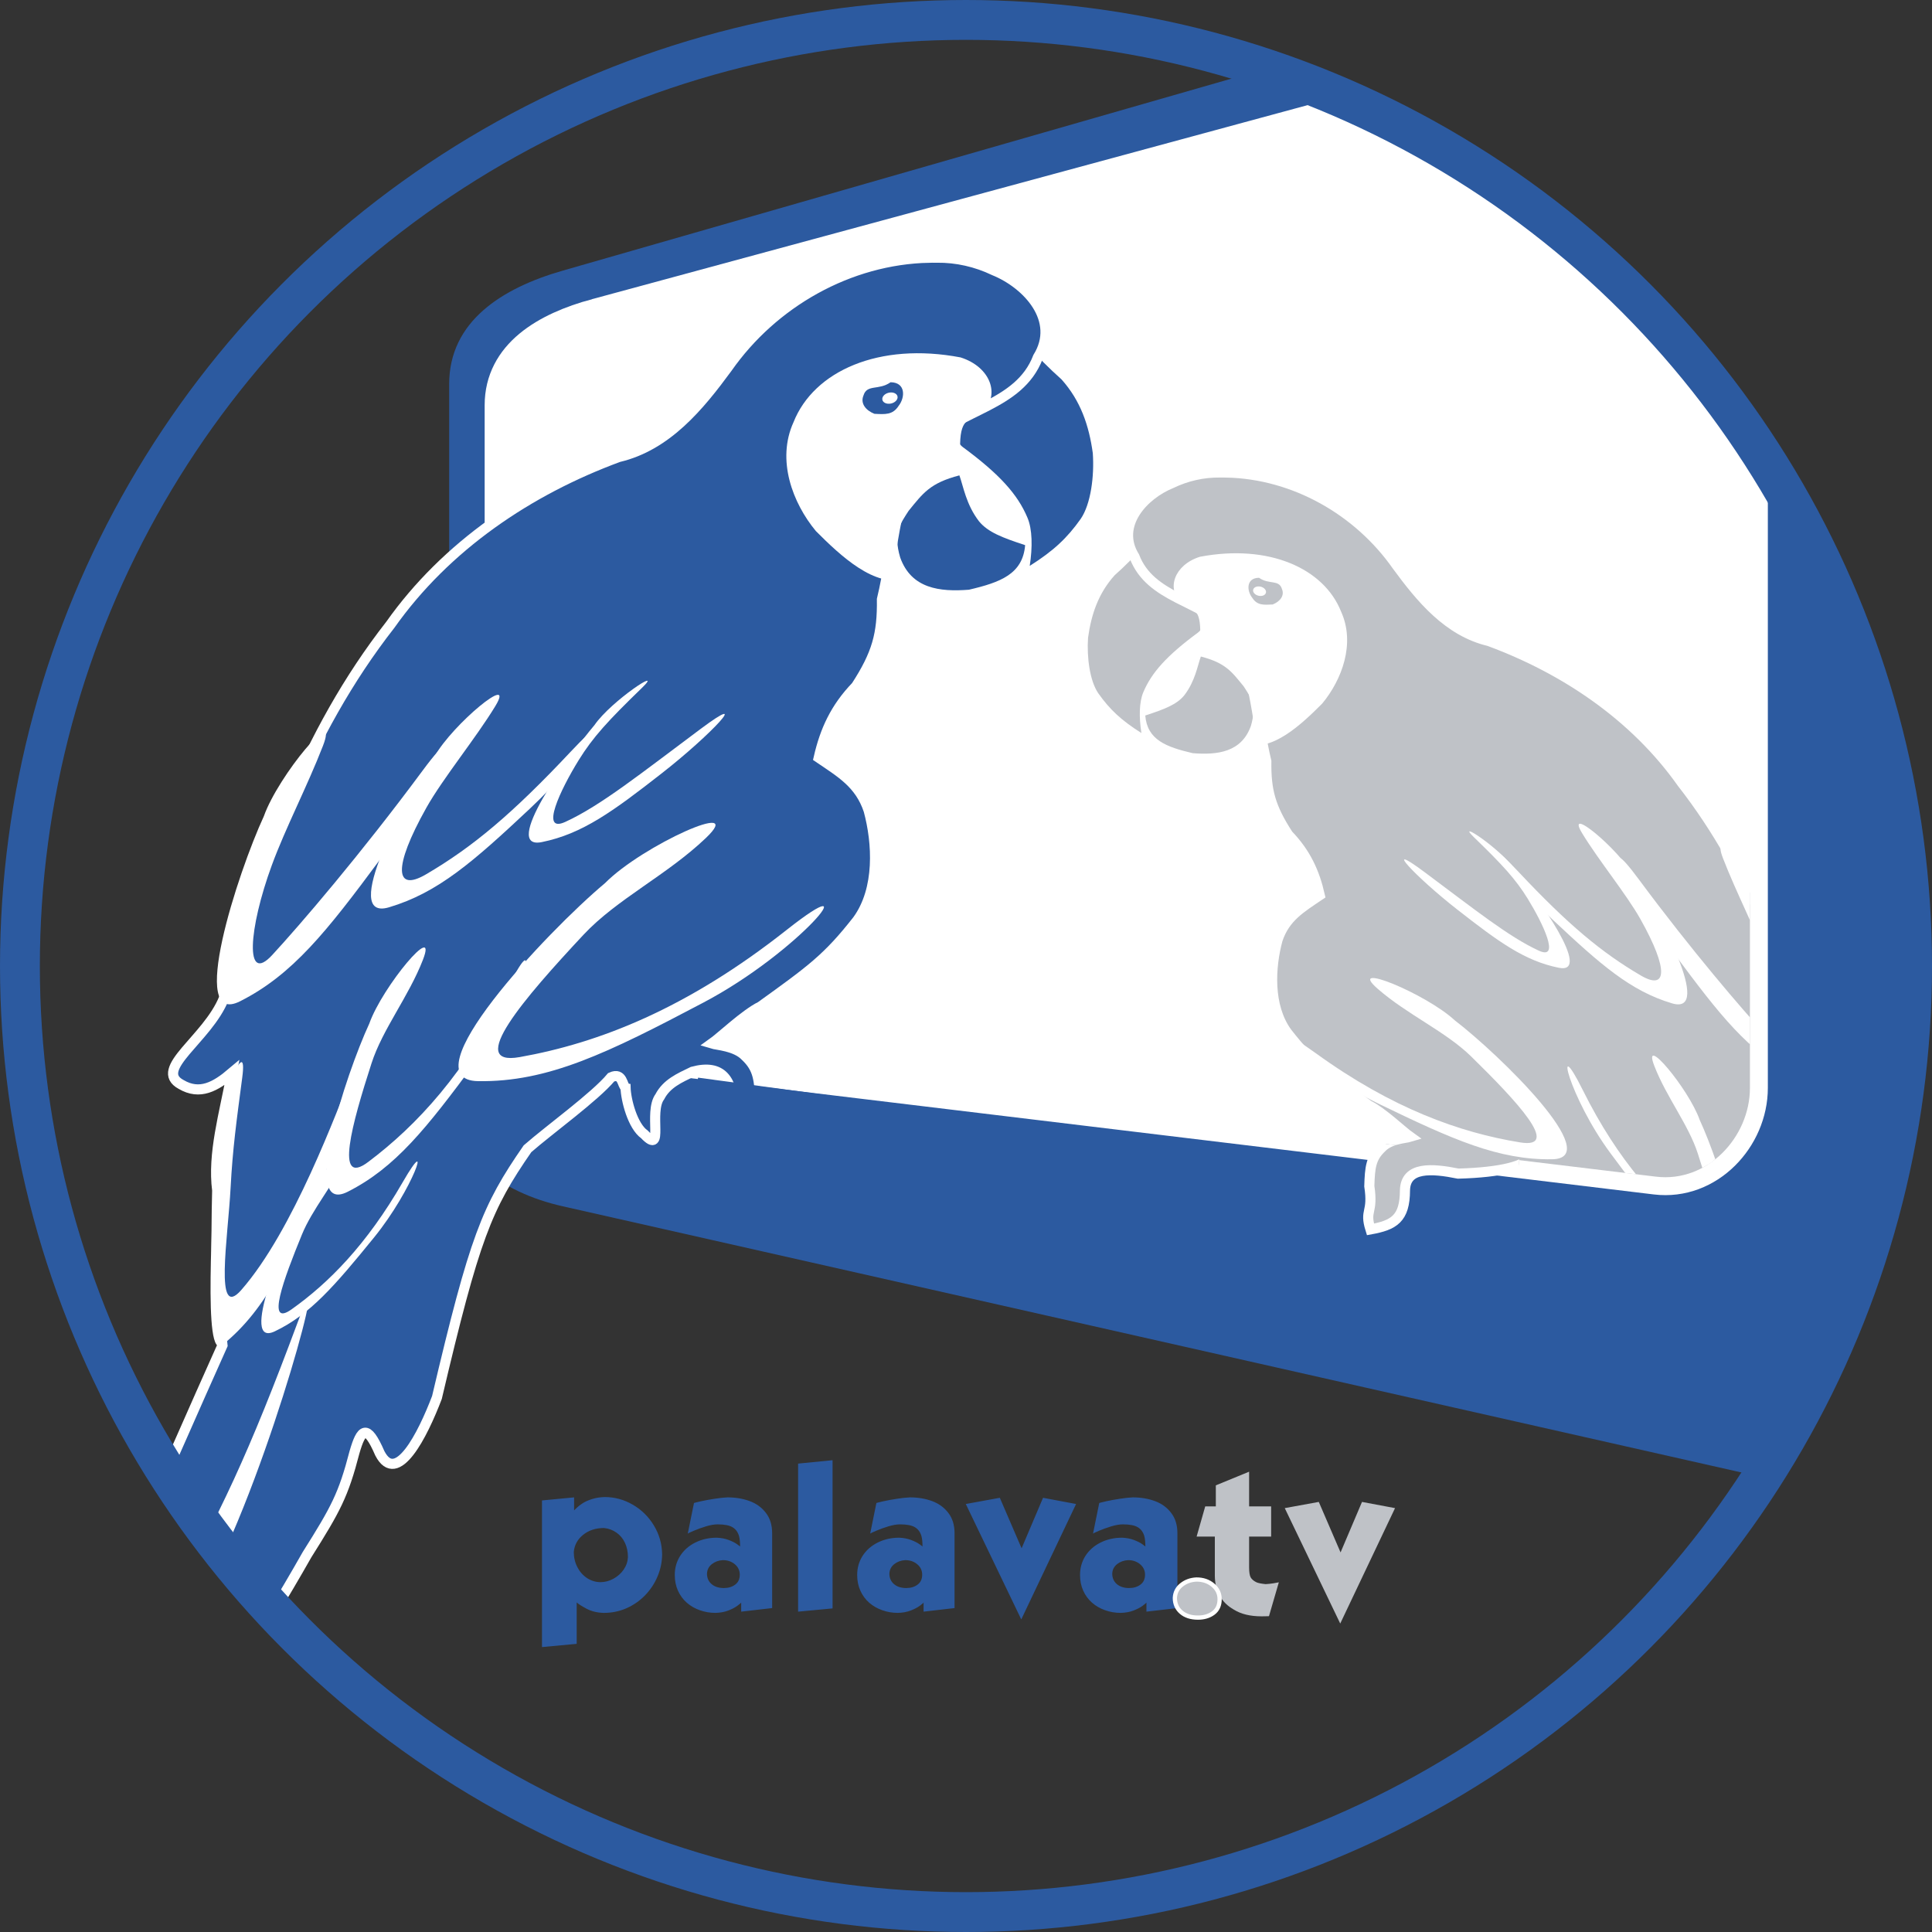 <?xml version="1.0" encoding="UTF-8" standalone="no"?>
<!-- Created with Inkscape (http://www.inkscape.org/) -->

<svg
   xmlns:dc="http://purl.org/dc/elements/1.1/"
   xmlns:cc="http://creativecommons.org/ns#"
   xmlns:rdf="http://www.w3.org/1999/02/22-rdf-syntax-ns#"
   xmlns:svg="http://www.w3.org/2000/svg"
   xmlns="http://www.w3.org/2000/svg"
   xmlns:sodipodi="http://sodipodi.sourceforge.net/DTD/sodipodi-0.dtd"
   xmlns:inkscape="http://www.inkscape.org/namespaces/inkscape"
   id="svg2"
   version="1.1"
   inkscape:version="0.91 r13725"
   xml:space="preserve"
   width="455.737"
   height="455.737"
   viewBox="0 0 455.737 455.738"
   sodipodi:docname="palava-papagai-ohne-inneren-kreis.svg"><rect x="0" y="0" width="455.737" height="455.738" fill="#333333" stroke="none"/><defs
     id="defs6"><clipPath
       clipPathUnits="userSpaceOnUse"
       id="clipPath22"><path
         d="m 120,781.89 353,0 0,-353 -353,0 0,353 z"
         id="path24"
         inkscape:connector-curvature="0" /></clipPath><clipPath
       clipPathUnits="userSpaceOnUse"
       id="clipPath28"><path
         d="m 472.535,605.284 c 0,-97.179 -78.777,-175.957 -175.953,-175.957 -97.18,0 -175.957,78.778 -175.957,175.957 0,97.176 78.777,175.957 175.957,175.957 97.176,0 175.953,-78.781 175.953,-175.957 z"
         id="path30"
         inkscape:connector-curvature="0" /></clipPath><clipPath
       clipPathUnits="userSpaceOnUse"
       id="clipPath38"><path
         d="m 111,403 372,0 0,403 -372,0 0,-403 z"
         id="path40"
         inkscape:connector-curvature="0" /></clipPath><clipPath
       clipPathUnits="userSpaceOnUse"
       id="clipPath84"><path
         d="m 208,783 236,0 0,-219 -236,0 0,219 z"
         id="path86"
         inkscape:connector-curvature="0" /></clipPath><clipPath
       clipPathUnits="userSpaceOnUse"
       id="clipPath90"><path
         d="m 226.305,727.402 199.918,54.207 c 9.445,2.563 17.734,-7.468 17.734,-16.75 l 0,-183.031 c 0,-9.281 -8.004,-17.926 -17.734,-16.75 l -199.918,24.133 c -9.731,1.176 -17.739,7.469 -17.739,16.75 l 0,104.691 c 0,9.278 8.293,14.188 17.739,16.75 z"
         id="path92"
         inkscape:connector-curvature="0" /></clipPath><clipPath
       clipPathUnits="userSpaceOnUse"
       id="clipPath100"><path
         d="m 318,414 178,0 0,285 -178,0 0,-285 z"
         id="path102"
         inkscape:connector-curvature="0" /></clipPath><clipPath
       clipPathUnits="userSpaceOnUse"
       id="clipPath140"><path
         d="m 356,573 45,0 0,-43 -45,0 0,43 z"
         id="path142"
         inkscape:connector-curvature="0" /></clipPath><clipPath
       clipPathUnits="userSpaceOnUse"
       id="clipPath146"><path
         d="m 363.125,572.375 37.344,-3.543 -3.543,-38.164 -40.071,6.816 6.27,34.891 z"
         id="path148"
         inkscape:connector-curvature="0" /></clipPath><clipPath
       clipPathUnits="userSpaceOnUse"
       id="clipPath156"><path
         d="m 370,554 34,0 0,22 -34,0 0,-22 z"
         id="path158"
         inkscape:connector-curvature="0" /></clipPath></defs><sodipodi:namedview
     pagecolor="#ffffff"
     bordercolor="#666666"
     borderopacity="1"
     objecttolerance="10"
     gridtolerance="10"
     guidetolerance="10"
     inkscape:pageopacity="0"
     inkscape:pageshadow="2"
     inkscape:window-width="1358"
     inkscape:window-height="735"
     id="namedview4"
     showgrid="false"
     inkscape:zoom="3.5881183"
     inkscape:cx="82.264849"
     inkscape:cy="291.74685"
     inkscape:window-x="-4"
     inkscape:window-y="0"
     inkscape:window-maximized="0"
     inkscape:current-layer="g10"
     fit-margin-top="0"
     fit-margin-left="0"
     fit-margin-right="0"
     fit-margin-bottom="0" /><g
     inkscape:groupmode="layer"
     id="layer2"
     inkscape:label="Border_old"
     style="display:none"
     sodipodi:insensitive="true"
     transform="translate(2.569,1.169)"><g
       id="g12"
       transform="matrix(1.245,0,0,-1.245,-143.387,979.871)"><path
         d="m 478.035,605.284 c 0,-100.215 -81.238,-181.457 -181.453,-181.457 -100.215,0 -181.457,81.242 -181.457,181.457 0,100.215 81.242,181.453 181.457,181.453 100.215,0 181.453,-81.238 181.453,-181.453 z"
         style="fill:#2c5aa0;fill-opacity:1;fill-rule:nonzero;stroke:none"
         id="path14"
         inkscape:connector-curvature="0" /><path
         d="m 472.535,605.284 c 0,-97.179 -78.777,-175.957 -175.953,-175.957 -97.18,0 -175.957,78.778 -175.957,175.957 0,97.176 78.777,175.957 175.957,175.957 97.176,0 175.953,-78.781 175.953,-175.957 z"
         style="fill:#ffffff;fill-opacity:1;fill-rule:nonzero;stroke:none"
         id="path16"
         inkscape:connector-curvature="0" /></g></g><g
     id="g10"
     inkscape:groupmode="layer"
     inkscape:label="palava-papagai_03"
     transform="matrix(1.25,0,0,-1.25,-142.156,983.771)"
     style="display:inline"><g
       id="g18"><g
         id="g20"
         clip-path="url(#clipPath22)"><g
           id="g26"
           clip-path="url(#clipPath28)"><g
             id="g32"
             transform="translate(0,-0.11)"><g
               id="g34"><g
                 id="g36"
                 clip-path="url(#clipPath38)"><g
                   id="g42"><path
                     d="m 219.891,736.047 241.218,69.258 c 11.395,3.273 21.399,-9.543 21.399,-21.399 l 0,-257.488 c 0,-11.856 -9.836,-24.012 -21.399,-21.398 l -241.218,54.472 c -11.567,2.61 -21.403,9.543 -21.403,21.399 l 0,133.754 c 0,11.855 10.008,18.128 21.403,21.402 z"
                     style="fill:#2c5aa0;fill-opacity:1;fill-rule:nonzero;stroke:none"
                     id="path44"
                     inkscape:connector-curvature="0" /><g
                     id="g46"
                     transform="matrix(1,0,0,-1,0,842)"><path
                       d="M 226.305,114.598 426.223,60.391 c 9.445,-2.563 17.734,7.468 17.734,16.75 l 0,183.031 c 0,9.281 -8.004,17.926 -17.734,16.75 L 226.305,252.789 c -9.731,-1.176 -17.739,-7.469 -17.739,-16.75 l 0,-104.691 c 0,-9.278 8.293,-14.188 17.739,-16.75 z"
                       style="fill:#ffffff;fill-opacity:1;fill-rule:nonzero;stroke:#ffffff;stroke-width:6.761;stroke-linecap:butt;stroke-linejoin:miter;stroke-miterlimit:4;stroke-dasharray:none;stroke-opacity:1"
                       id="path48"
                       inkscape:connector-curvature="0" /></g><path
                     d="m 308.734,721.051 c 0.149,-0.696 3.129,-3.571 5.297,-5.508 3.629,-4.047 5.199,-8.727 5.918,-13.934 0.305,-4.371 -0.383,-9.621 -2.273,-12.386 -2.582,-3.657 -5.156,-6.055 -9.629,-8.883 0.547,3.547 0.5,6.926 -0.438,9.113 -1.836,4.352 -5.195,8.145 -12.211,13.32 -2.375,1.817 -0.093,5.094 1.497,7.653 3.667,3.344 5.41,5.941 8.777,8.746 0.89,0.769 1.668,2.23 3.062,1.879 z"
                     style="fill:#2c5aa0;fill-opacity:1;fill-rule:nonzero;stroke:none"
                     id="path50"
                     inkscape:connector-curvature="0" /><path
                     d="m 294.77,697.418 c 0.757,-2.066 1.257,-5.496 3.714,-8.68 1.696,-2.058 4.407,-3.074 8.696,-4.488 -0.45,-5.457 -4.668,-7.02 -10.606,-8.41 -5.488,-0.43 -10.871,0.187 -12.972,6.078 -1.403,4.703 0.171,6.578 1.586,8.805 2.722,3.336 4.027,5.246 9.582,6.695 z"
                     style="fill:#2c5aa0;fill-opacity:1;fill-rule:nonzero;stroke:none"
                     id="path52"
                     inkscape:connector-curvature="0" /><g
                     id="g54"
                     transform="matrix(1,0,0,-1,0,842)"><path
                       d="m 289.066,103.504 c -15.117,0.316 -29.457,8.469 -38.089,20.812 -5.282,7.192 -11.391,14.657 -20.516,16.813 -16.961,6.254 -32.574,16.773 -43.09,31.664 -7.933,10.152 -14.207,21.5 -19.133,33.391 -2.187,2.91 -4.453,6.597 -6.672,11.269 -5.136,12.262 -2.664,13.957 -5.593,25.824 -3.09,7.672 -13.438,13.356 -8.067,16.246 3.532,2.082 6.485,0.407 9.578,-2.207 -1.441,7.879 -3.668,15.223 -2.773,22.204 -0.246,10.289 -0.199,18.515 1,29.222 -6.543,14.582 -7.746,17.61 -14.926,33.535 -4.73,10.926 -6.461,15.164 -10.738,23.395 -5.625,10.832 -6.352,13.105 -12.422,27.617 -3.406,8.512 -5.543,13.941 -5.52,18.352 0.317,4.23 1.145,6.504 3.336,11.25 3.719,-14.961 0.325,5.281 3.598,12.332 2.934,-18.192 7.086,-29.414 6.684,-23.457 -0.051,4.16 0.082,17.23 0.804,14.562 1.235,-3.211 3.496,-7.125 4.321,-10.609 1.183,-4.578 1.808,-7.781 3.332,-11.52 1.988,-5.719 2.23,2.735 0.488,10.309 2.035,-3.301 3.023,-4.094 5.652,-7.594 4.539,-5.726 11.242,-22.91 16.528,-33.738 5.472,-9.141 10.433,-17.172 14.82,-24.922 5.437,-8.625 6.859,-11.258 8.953,-19.32 1.27,-4.391 2.317,-5.496 4.785,0.203 3.196,6.179 8.071,-3.434 10.774,-10.539 7.117,-30.227 9.363,-35.778 17.09,-46.942 4.234,-3.695 12.714,-9.804 15.792,-13.492 2.196,-1 2.098,1.668 2.711,1.914 0.063,2.406 1.344,7.309 3.567,8.871 3.785,3.981 0.719,-4.179 2.902,-7.113 1.305,-2.496 3.699,-3.524 6.18,-4.723 5.59,-1.515 7.562,1.617 7.683,6.938 0.032,6.383 -0.414,7.461 4.809,8.414 1.395,-4.453 -0.68,-3.5 0.25,-9.645 -0.125,-4.16 -0.324,-6.324 -2.769,-8.621 -1.852,-1.949 -5.383,-2.097 -6.344,-2.394 1.672,-1.18 6.246,-5.543 9.226,-7.008 9.567,-6.883 12.637,-9.094 18.243,-16.254 4.308,-5.91 3.777,-14.641 2.125,-20.746 -1.684,-5.047 -5.231,-7.094 -9.422,-9.934 1.179,-5.148 3.132,-9.418 7.054,-13.496 3.961,-6.097 4.965,-9.867 4.879,-16.387 2.391,-9.855 2.297,-20.796 8.356,-29.355 6.179,-6.57 17.527,-7.059 21.082,-16.34 4.324,-6.984 -1.957,-13.812 -8.274,-16.371 -3.347,-1.609 -7.066,-2.457 -10.785,-2.414 -0.488,-0.004 -0.98,-0.008 -1.469,0 l 0,0.004 z"
                       style="fill:#2c5aa0;fill-opacity:1;fill-rule:nonzero;stroke:#ffffff;stroke-width:1.908;stroke-linecap:butt;stroke-linejoin:miter;stroke-miterlimit:4;stroke-dasharray:none;stroke-opacity:1"
                       id="path56"
                       inkscape:connector-curvature="0" /></g><path
                     d="m 263.477,707.469 c -3.266,-7.16 -0.165,-15.281 4.207,-20.555 4.668,-4.68 11.187,-10.816 16.949,-8.992 -1.367,1.988 -2.102,4.437 -2.356,7.336 0.114,2.582 1.231,5.969 5.481,10.238 3.445,2.445 7.383,4.395 7.148,7.832 0.121,5.297 1.93,4.227 4.293,6.188 3.258,2.996 1.543,8.343 -4.207,10.164 -15.398,2.929 -27.683,-2.582 -31.515,-12.211 z"
                     style="fill:#ffffff;fill-opacity:1;fill-rule:nonzero;stroke:none"
                     id="path58"
                     inkscape:connector-curvature="0" /><path
                     d="m 276.672,712.492 c -0.629,-1.488 0.422,-2.804 2.062,-3.457 2.02,-0.097 3.454,-0.246 4.575,1.508 1.246,1.582 1.359,4.422 -1.524,4.449 -2.242,-1.594 -4.453,-0.316 -5.113,-2.5 z"
                     style="fill:#2c5aa0;fill-opacity:1;fill-rule:nonzero;stroke:none"
                     id="path60"
                     inkscape:connector-curvature="0" /><path
                     d="m 283.094,712.32 c 0.121,-0.558 -0.418,-1.16 -1.207,-1.34 -0.789,-0.175 -1.528,0.137 -1.649,0.696 -0.121,0.562 0.418,1.164 1.207,1.34 0.789,0.179 1.528,-0.133 1.649,-0.696 z"
                     style="fill:#ffffff;fill-opacity:1;fill-rule:nonzero;stroke:none"
                     id="path62"
                     inkscape:connector-curvature="0" /><path
                     d="m 163.523,633.113 c -4.918,-10.621 -14.492,-40.004 -4.476,-34.929 9.91,5.015 16.332,13.152 26.449,26.82 10.117,13.668 17.551,29.625 7.938,16.644 -11.629,-15.707 -23.102,-29.074 -28.344,-34.75 -5.238,-5.671 -4.457,4.993 -0.067,16.957 2.559,6.981 6.668,14.84 9.641,22.508 3.215,8.282 -8.414,-5.558 -11.141,-13.25 z"
                     style="fill:#ffffff;fill-opacity:1;fill-rule:nonzero;stroke:none"
                     id="path64"
                     inkscape:connector-curvature="0" /><path
                     d="m 195.762,644.441 c -5.703,-8.16 -17.985,-31.32 -8.625,-28.531 9.261,2.754 15.925,8.625 26.543,18.578 10.617,9.953 18.187,21.907 7.726,10.77 -10.965,-11.676 -18.496,-17.996 -27.324,-23.149 -5.73,-3.347 -6.324,1.141 0.113,12.606 3.086,5.5 9.399,13.207 13.016,19.183 3.906,6.454 -8.043,-3.425 -11.449,-9.457 z"
                     style="fill:#ffffff;fill-opacity:1;fill-rule:nonzero;stroke:none"
                     id="path66"
                     inkscape:connector-curvature="0" /><path
                     d="m 225.91,650.297 c -5.176,-6.149 -17.664,-23.649 -9.937,-22.082 7.644,1.547 13.425,5.785 22.683,13.019 9.254,7.235 17.153,15.692 7.266,8.325 -11.231,-8.371 -18.848,-14.481 -25.516,-17.532 -4.871,-2.23 -0.922,6.071 2.512,11.633 2.676,4.332 5.547,7.461 11.937,13.645 4.375,4.238 -5.773,-2.407 -8.945,-7.008 z"
                     style="fill:#ffffff;fill-opacity:1;fill-rule:nonzero;stroke:none"
                     id="path68"
                     inkscape:connector-curvature="0" /><path
                     d="m 154.102,571.102 c 0.027,-13.207 -2.243,-40.907 1.574,-37.813 8.625,6.996 12.75,16.649 19.344,32.32 6.593,15.676 10.824,32.911 5.257,19.215 -2.914,-7.176 -11.191,-29.945 -21.039,-41.156 -5.097,-5.805 -2.5,9.785 -1.996,19.324 0.391,7.426 1.125,12.653 2.199,20.805 1.161,8.808 -4.515,-4.578 -5.339,-12.695 z"
                     style="fill:#ffffff;fill-opacity:1;fill-rule:nonzero;stroke:none"
                     id="path70"
                     inkscape:connector-curvature="0" /><path
                     d="m 183.414,593.965 c -4.473,-9.649 -13.168,-36.344 -4.07,-31.735 9.004,4.555 14.84,11.95 24.031,24.368 9.191,12.418 12.82,27.476 6.148,14.058 -7.925,-15.937 -17.085,-25.871 -26.328,-32.812 -6.394,-4.801 -3.031,7.265 0.641,18.629 2.074,6.425 6.996,12.562 9.699,19.531 2.918,7.523 -7.648,-5.051 -10.121,-12.039 z"
                     style="fill:#ffffff;fill-opacity:1;fill-rule:nonzero;stroke:none"
                     id="path72"
                     inkscape:connector-curvature="0" /><path
                     d="m 119.082,435.84 c 9.004,4.558 26.676,38.39 33.883,52.055 12.18,23.082 23.75,68.023 16.941,49.714 -9.168,-24.656 -14.765,-36.57 -24.687,-53.925 -4.317,-9.282 -18.223,-33.223 -26.137,-47.844 z"
                     style="fill:#ffffff;fill-opacity:1;fill-rule:nonzero;stroke:none"
                     id="path74"
                     inkscape:connector-curvature="0" /><path
                     d="m 227.895,620.469 c -11.024,-9.223 -37.278,-37.16 -23.957,-37.367 13.179,-0.207 24.414,5.265 42.578,14.855 18.168,9.59 31.5,26.191 15.64,13.672 -18.832,-14.871 -35.457,-21.344 -50.359,-23.988 -10.309,-1.829 0.902,11.175 12.039,23.086 6.301,6.742 15.719,11.23 23.07,18.234 7.942,7.566 -11.91,-1.313 -19.011,-8.492 z"
                     style="fill:#ffffff;fill-opacity:1;fill-rule:nonzero;stroke:none"
                     id="path76"
                     inkscape:connector-curvature="0" /><path
                     d="m 171.012,559.84 c -3.899,-7.176 -12.137,-27.145 -5.426,-23.949 6.641,3.164 11.305,8.582 18.719,17.703 7.414,9.117 11.172,20.422 5.429,10.461 -6.82,-11.832 -14.007,-19.067 -21.011,-24.032 -4.84,-3.429 -1.512,5.614 1.972,14.114 1.969,4.812 5.899,9.304 8.348,14.504 2.648,5.613 -5.734,-3.582 -8.031,-8.801 z"
                     style="fill:#ffffff;fill-opacity:1;fill-rule:nonzero;stroke:none"
                     id="path78"
                     inkscape:connector-curvature="0" /></g><g
                   id="g80"><g
                     id="g82"
                     clip-path="url(#clipPath84)"><g
                       id="g88"
                       clip-path="url(#clipPath90)"><g
                         id="g94"><g
                           id="g96"><g
                             id="g98"
                             clip-path="url(#clipPath100)"><g
                               id="g104"><path
                                 d="m 328.535,683.215 c -0.125,-0.59 -2.644,-3.02 -4.476,-4.656 -3.071,-3.422 -4.399,-7.379 -5.008,-11.782 -0.254,-3.695 0.328,-8.132 1.926,-10.472 2.179,-3.09 4.359,-5.117 8.14,-7.508 -0.465,2.996 -0.422,5.855 0.367,7.707 1.551,3.676 4.395,6.883 10.325,11.258 2.007,1.535 0.078,4.304 -1.266,6.468 -3.098,2.829 -4.574,5.024 -7.422,7.395 -0.75,0.648 -1.41,1.887 -2.586,1.59 z"
                                 style="fill:#bfc2c7;fill-opacity:1;fill-rule:nonzero;stroke:none"
                                 id="path106"
                                 inkscape:connector-curvature="0" /><path
                                 d="m 340.34,663.234 c -0.641,-1.75 -1.063,-4.644 -3.141,-7.336 -1.429,-1.742 -3.722,-2.601 -7.351,-3.796 0.382,-4.61 3.945,-5.934 8.964,-7.11 4.641,-0.363 9.192,0.16 10.969,5.141 1.184,3.972 -0.144,5.562 -1.34,7.441 -2.3,2.821 -3.406,4.434 -8.101,5.66 z"
                                 style="fill:#bfc2c7;fill-opacity:1;fill-rule:nonzero;stroke:none"
                                 id="path108"
                                 inkscape:connector-curvature="0" /><g
                                 id="g110"
                                 transform="matrix(-1,0,0,-1,0,842)"><path
                                   d="m -345.16,144.039 c -12.781,0.266 -24.902,7.16 -32.199,17.594 -4.465,6.082 -9.633,12.39 -17.348,14.215 -14.336,5.285 -27.535,14.179 -36.426,26.765 -6.707,8.582 -12.008,18.176 -16.172,28.227 -1.851,2.461 -3.765,5.578 -5.64,9.527 -4.344,10.367 -2.254,11.801 -4.727,21.832 -2.617,6.485 -11.363,11.289 -6.82,13.735 2.984,1.761 5.48,0.343 8.094,-1.868 -1.215,6.641 -3.098,12.344 -2.344,18.77 1.59,8.562 2.59,17.031 0.847,24.707 -5.535,12.328 -6.55,14.887 -12.621,28.348 -3.996,9.238 -5.461,12.82 -9.074,19.777 -4.758,9.156 -5.371,11.078 -10.504,23.348 -2.879,7.195 -4.683,11.785 -4.664,15.511 0.266,3.578 0.965,5.5 2.817,9.512 3.144,-12.648 0.277,4.465 3.043,10.426 2.48,-15.379 5.992,-24.863 5.652,-19.832 -0.043,3.519 0.066,14.566 0.68,12.312 1.043,-2.715 2.953,-6.023 3.652,-8.968 1,-3.872 1.527,-6.579 2.816,-9.739 1.68,-4.832 1.883,2.313 0.414,8.715 1.719,-2.789 2.555,-3.461 4.778,-6.422 3.836,-4.84 9.504,-19.367 13.968,-28.519 4.629,-7.727 8.821,-14.516 12.532,-21.067 4.597,-7.293 5.797,-9.519 7.566,-16.332 1.074,-3.715 1.957,-4.648 4.047,0.168 2.703,5.227 6.824,-2.902 9.105,-8.906 6.434,-3.512 9.422,-5.379 13.79,-11.172 7.812,-10.058 8.566,-15.668 10.222,-29.195 0.852,-4.492 1.188,-7.606 3.789,-10.723 1.856,-0.844 1.774,1.41 2.293,1.617 0.051,2.036 1.137,6.18 3.016,7.496 3.199,3.368 0.605,-3.531 2.449,-6.011 1.102,-2.11 3.129,-2.977 5.227,-3.992 4.726,-1.278 6.39,1.367 6.496,5.867 0.027,5.394 -0.352,6.308 4.062,7.113 1.18,-3.766 -0.57,-2.961 0.215,-8.156 -0.109,-3.516 -0.277,-5.344 -2.344,-7.285 -1.566,-1.649 -4.55,-1.774 -5.363,-2.024 1.414,-1 5.281,-4.687 7.801,-5.926 8.086,-5.82 10.683,-7.687 15.422,-13.742 3.644,-4.996 3.195,-12.375 1.797,-17.539 -1.422,-4.262 -4.422,-5.996 -7.965,-8.394 0.996,-4.356 2.648,-7.961 5.965,-11.411 3.347,-5.156 4.195,-8.339 4.125,-13.855 2.019,-8.328 1.937,-17.578 7.062,-24.813 5.223,-5.554 14.817,-5.968 17.82,-13.816 3.657,-5.902 -1.652,-11.676 -6.992,-13.836 -2.832,-1.363 -5.976,-2.078 -9.121,-2.039 -0.414,-0.008 -0.828,-0.012 -1.238,0 z"
                                   style="fill:#bfc2c7;fill-opacity:1;fill-rule:nonzero;stroke:#ffffff;stroke-width:1.908;stroke-linecap:butt;stroke-linejoin:miter;stroke-miterlimit:4;stroke-dasharray:none;stroke-opacity:1"
                                   id="path112"
                                   inkscape:connector-curvature="0" /></g><path
                                 d="m 366.793,671.73 c 2.762,-6.054 0.141,-12.918 -3.555,-17.375 -3.945,-3.957 -9.461,-9.144 -14.328,-7.601 1.156,1.68 1.774,3.75 1.988,6.199 -0.093,2.184 -1.039,5.047 -4.632,8.656 -2.911,2.067 -6.243,3.715 -6.039,6.621 -0.102,4.477 -1.633,3.575 -3.629,5.231 -2.758,2.531 -1.309,7.055 3.554,8.594 13.016,2.476 23.403,-2.184 26.641,-10.325 z"
                                 style="fill:#ffffff;fill-opacity:1;fill-rule:nonzero;stroke:none"
                                 id="path114"
                                 inkscape:connector-curvature="0" /><path
                                 d="m 355.641,675.98 c 0.531,-1.261 -0.36,-2.371 -1.743,-2.925 -1.71,-0.082 -2.921,-0.207 -3.871,1.277 -1.05,1.336 -1.148,3.734 1.289,3.762 1.899,-1.348 3.766,-0.27 4.325,-2.114 z"
                                 style="fill:#bfc2c7;fill-opacity:1;fill-rule:nonzero;stroke:none"
                                 id="path116"
                                 inkscape:connector-curvature="0" /><path
                                 d="m 350.211,675.832 c -0.106,-0.473 0.351,-0.98 1.019,-1.129 0.668,-0.152 1.29,0.109 1.395,0.586 0.102,0.477 -0.355,0.981 -1.02,1.133 -0.667,0.148 -1.293,-0.113 -1.394,-0.59 z"
                                 style="fill:#ffffff;fill-opacity:1;fill-rule:nonzero;stroke:none"
                                 id="path118"
                                 inkscape:connector-curvature="0" /><path
                                 d="m 448.297,613.941 c 4.156,-8.976 12.25,-33.816 3.781,-29.527 -8.375,4.238 -13.805,11.121 -22.355,22.676 -8.551,11.555 -14.836,25.043 -6.715,14.066 9.832,-13.277 19.531,-24.578 23.961,-29.375 4.433,-4.797 3.769,4.223 0.062,14.336 -2.168,5.903 -5.64,12.543 -8.152,19.028 -2.715,7 7.113,-4.7 9.418,-11.204 z"
                                 style="fill:#ffffff;fill-opacity:1;fill-rule:nonzero;stroke:none"
                                 id="path120"
                                 inkscape:connector-curvature="0" /><path
                                 d="m 421.965,621.906 c 4.82,-6.898 15.203,-26.476 7.289,-24.121 -7.828,2.332 -13.461,7.293 -22.438,15.707 -8.972,8.414 -15.371,18.52 -6.531,9.106 9.27,-9.871 15.637,-15.215 23.102,-19.571 4.843,-2.828 5.343,0.965 -0.098,10.657 -2.609,4.648 -7.945,11.164 -11.004,16.214 -3.301,5.457 6.801,-2.894 9.68,-7.992 z"
                                 style="fill:#ffffff;fill-opacity:1;fill-rule:nonzero;stroke:none"
                                 id="path122"
                                 inkscape:connector-curvature="0" /><path
                                 d="m 399.477,623.168 c 4.375,-5.199 14.929,-19.988 8.398,-18.668 -6.461,1.309 -11.352,4.891 -19.176,11.008 -7.824,6.117 -14.5,13.265 -6.14,7.035 9.492,-7.074 15.929,-12.238 21.566,-14.82 4.117,-1.883 0.781,5.132 -2.121,9.836 -2.262,3.66 -4.692,6.308 -10.094,11.535 -3.699,3.582 4.883,-2.035 7.567,-5.926 z"
                                 style="fill:#ffffff;fill-opacity:1;fill-rule:nonzero;stroke:none"
                                 id="path124"
                                 inkscape:connector-curvature="0" /><path
                                 d="m 459.258,556.449 c -0.024,-11.164 1.894,-34.578 -1.332,-31.965 -7.289,5.914 -10.778,14.075 -16.352,27.325 -5.574,13.25 -9.148,27.82 -4.445,16.242 2.465,-6.067 9.461,-25.317 17.785,-34.793 4.313,-4.906 2.113,8.273 1.688,16.34 -0.329,6.277 -0.95,10.691 -1.86,17.586 -0.98,7.445 3.817,-3.872 4.516,-10.735 z"
                                 style="fill:#ffffff;fill-opacity:1;fill-rule:nonzero;stroke:none"
                                 id="path126"
                                 inkscape:connector-curvature="0" /><path
                                 d="m 434.477,575.781 c 3.781,-8.16 11.132,-30.726 3.441,-26.832 -7.613,3.856 -12.543,10.106 -20.316,20.602 -7.77,10.5 -10.836,23.226 -5.196,11.883 6.696,-13.473 14.446,-21.872 22.258,-27.739 5.402,-4.058 2.559,6.145 -0.543,15.746 -1.754,5.438 -5.918,10.625 -8.199,16.516 -2.469,6.359 6.465,-4.269 8.555,-10.176 z"
                                 style="fill:#ffffff;fill-opacity:1;fill-rule:nonzero;stroke:none"
                                 id="path128"
                                 inkscape:connector-curvature="0" /><path
                                 d="m 488.859,442.105 c -7.609,3.852 -22.547,32.454 -28.64,44.004 -10.297,19.512 -20.078,57.508 -14.324,42.028 7.75,-20.844 12.484,-30.918 20.871,-45.586 3.648,-7.848 15.406,-28.09 22.093,-40.446 z"
                                 style="fill:#ffffff;fill-opacity:1;fill-rule:nonzero;stroke:none"
                                 id="path130"
                                 inkscape:connector-curvature="0" /></g></g></g></g></g></g></g><g
                   id="g132"><path
                     d="m 272.59,580.086 -27.121,3.676 -2.957,-13.813 12.144,-10.597 c 0,0 24.094,6.55 24.094,7.324 0,0.769 -6.16,13.41 -6.16,13.41 z"
                     style="fill:#2c5aa0;fill-opacity:1;fill-rule:nonzero;stroke:none"
                     id="path134"
                     inkscape:connector-curvature="0" /></g><g
                   id="g136"><g
                     id="g138"
                     clip-path="url(#clipPath140)"><g
                       id="g144"
                       clip-path="url(#clipPath146)"><g
                         id="g150"><g
                           id="g152"><g
                             id="g154"
                             clip-path="url(#clipPath156)"><g
                               id="g160"><g
                                 id="g162"
                                 transform="matrix(-1,0,0,-1,0,842)"><path
                                   d="m -389.797,267.922 c -18.058,3.176 -15.578,7.984 0.899,8.426 4.996,-1.008 9.933,-1.356 10.039,3.14 0.023,5.395 2.101,6.582 6.515,7.387 1.18,-3.766 -0.57,-2.961 0.215,-8.156 -0.109,-3.516 -0.277,-5.344 -2.344,-7.285 -1.566,-1.649 -4.55,-1.774 -5.363,-2.024 -5.367,-0.715 -5.625,-2.058 -9.961,-1.488 z"
                                   style="fill:#bfc2c7;fill-opacity:1;fill-rule:nonzero;stroke:#ffffff;stroke-width:1.908;stroke-linecap:butt;stroke-linejoin:miter;stroke-miterlimit:4;stroke-dasharray:none;stroke-opacity:1"
                                   id="path164"
                                   inkscape:connector-curvature="0" /></g></g></g></g></g></g></g></g><g
                   id="g166"><path
                     d="m 388.258,594.574 c 8.441,-6.469 28.543,-26.07 18.344,-26.215 -10.09,-0.144 -18.692,3.692 -32.598,10.422 -13.91,6.727 -24.117,18.379 -11.977,9.594 14.422,-10.434 27.149,-14.977 38.559,-16.832 7.891,-1.281 -0.691,7.84 -9.219,16.199 -4.824,4.731 -12.035,7.879 -17.664,12.793 -6.078,5.309 9.117,-0.922 14.555,-5.961 z"
                     style="fill:#ffffff;fill-opacity:1;fill-rule:nonzero;stroke:none"
                     id="path168"
                     inkscape:connector-curvature="0" /></g></g></g></g></g></g></g></g><g
     inkscape:groupmode="layer"
     id="layer1"
     inkscape:label="Text"
     style="display:inline"
     transform="translate(2.569,1.169)"
     sodipodi:insensitive="true"><g
       transform="matrix(1.25,0,0,-1.25,-144.725,982.602)"
       id="g170"><path
         d="m 232.223,493.163 c 0,1.008 -0.188,1.91 -0.563,2.703 -0.375,0.801 -0.906,1.442 -1.594,1.922 -0.687,0.488 -1.476,0.781 -2.359,0.875 -1.562,0 -2.875,-0.429 -3.937,-1.281 -1.055,-0.844 -1.641,-1.922 -1.766,-3.234 0,-1.032 0.223,-1.985 0.672,-2.86 0.445,-0.867 1.051,-1.554 1.812,-2.062 0.758,-0.5 1.598,-0.762 2.516,-0.782 0.863,0 1.687,0.211 2.469,0.641 0.789,0.426 1.437,1 1.937,1.719 0.5,0.726 0.77,1.515 0.813,2.359 z m -4.375,11.344 c 1.875,0 3.632,-0.481 5.281,-1.438 1.644,-0.949 2.969,-2.246 3.969,-3.89 1.007,-1.649 1.535,-3.449 1.578,-5.406 0,-1.469 -0.289,-2.883 -0.86,-4.235 -0.562,-1.344 -1.355,-2.543 -2.375,-3.594 -1.023,-1.043 -2.199,-1.855 -3.531,-2.437 -1.324,-0.57 -2.726,-0.859 -4.203,-0.859 l -0.062,0 c -1.219,0.031 -2.282,0.289 -3.188,0.765 -0.906,0.477 -1.543,0.879 -1.906,1.203 l 0,-7.812 -6.547,-0.61 0,27.672 6.062,0.578 0,-2.453 c 0.051,0.039 0.223,0.207 0.516,0.5 0.301,0.289 0.68,0.582 1.141,0.875 0.468,0.289 1.05,0.547 1.75,0.766 0.707,0.227 1.5,0.352 2.375,0.375 z m 31.59,-6.828 0,-14.125 -5.844,-0.672 0,1.734 c 0,-0.062 -0.227,-0.261 -0.672,-0.593 -0.438,-0.336 -1.016,-0.641 -1.734,-0.922 -0.719,-0.282 -1.54,-0.43 -2.454,-0.453 -1.031,0 -2.011,0.168 -2.937,0.5 -0.93,0.324 -1.75,0.796 -2.469,1.421 -0.711,0.625 -1.266,1.383 -1.672,2.282 -0.398,0.894 -0.594,1.879 -0.594,2.953 0,1.32 0.336,2.519 1.016,3.594 0.688,1.07 1.633,1.91 2.844,2.515 1.219,0.613 2.582,0.922 4.094,0.922 0.843,-0.043 1.586,-0.187 2.234,-0.437 0.645,-0.243 1.172,-0.508 1.578,-0.797 0.406,-0.293 0.594,-0.438 0.563,-0.438 0,0.844 -0.071,1.504 -0.203,1.985 -0.219,0.75 -0.626,1.3 -1.219,1.656 -0.586,0.363 -1.528,0.547 -2.828,0.547 -0.625,0 -1.356,-0.125 -2.188,-0.375 -0.824,-0.25 -1.59,-0.528 -2.297,-0.828 -0.711,-0.305 -1.09,-0.481 -1.14,-0.532 l 1.172,5.766 c 0.082,0.039 0.519,0.148 1.312,0.328 0.801,0.176 1.656,0.332 2.562,0.469 0.907,0.144 1.723,0.234 2.454,0.265 1.519,0 2.914,-0.234 4.187,-0.703 1.27,-0.468 2.289,-1.215 3.063,-2.234 0.781,-1.012 1.172,-2.289 1.172,-3.828 z m -6.11,-7.813 c 0,0.782 -0.308,1.43 -0.922,1.953 -0.617,0.52 -1.371,0.782 -2.265,0.782 -0.805,-0.043 -1.496,-0.293 -2.079,-0.75 -0.585,-0.461 -0.89,-1.059 -0.921,-1.797 0,-0.813 0.285,-1.469 0.859,-1.969 0.582,-0.5 1.359,-0.75 2.328,-0.75 0.844,0 1.551,0.211 2.125,0.641 0.582,0.425 0.875,1.054 0.875,1.89 z m 11.008,-6.984 0,27.937 6.5,0.641 0,-27.969 -6.5,-0.609 z m 29.523,14.797 0,-14.125 -5.843,-0.672 0,1.734 c 0,-0.062 -0.227,-0.261 -0.672,-0.593 -0.438,-0.336 -1.016,-0.641 -1.735,-0.922 -0.718,-0.282 -1.539,-0.43 -2.453,-0.453 -1.031,0 -2.011,0.168 -2.937,0.5 -0.93,0.324 -1.75,0.796 -2.469,1.421 -0.711,0.625 -1.266,1.383 -1.672,2.282 -0.398,0.894 -0.594,1.879 -0.594,2.953 0,1.32 0.336,2.519 1.016,3.594 0.688,1.07 1.633,1.91 2.844,2.515 1.218,0.613 2.582,0.922 4.094,0.922 0.843,-0.043 1.585,-0.187 2.234,-0.437 0.644,-0.243 1.172,-0.508 1.578,-0.797 0.406,-0.293 0.594,-0.438 0.562,-0.438 0,0.844 -0.07,1.504 -0.203,1.985 -0.218,0.75 -0.625,1.3 -1.218,1.656 -0.586,0.363 -1.528,0.547 -2.829,0.547 -0.624,0 -1.355,-0.125 -2.187,-0.375 -0.824,-0.25 -1.59,-0.528 -2.297,-0.828 -0.711,-0.305 -1.09,-0.481 -1.14,-0.532 l 1.171,5.766 c 0.082,0.039 0.52,0.148 1.313,0.328 0.801,0.176 1.656,0.332 2.562,0.469 0.907,0.144 1.723,0.234 2.454,0.265 1.519,0 2.914,-0.234 4.187,-0.703 1.27,-0.468 2.289,-1.215 3.063,-2.234 0.781,-1.012 1.171,-2.289 1.171,-3.828 z m -6.109,-7.813 c 0,0.782 -0.309,1.43 -0.922,1.953 -0.617,0.52 -1.371,0.782 -2.266,0.782 -0.804,-0.043 -1.496,-0.293 -2.078,-0.75 -0.586,-0.461 -0.89,-1.059 -0.922,-1.797 0,-0.813 0.286,-1.469 0.86,-1.969 0.582,-0.5 1.359,-0.75 2.328,-0.75 0.844,0 1.551,0.211 2.125,0.641 0.582,0.425 0.875,1.054 0.875,1.89 z m 18.699,-8.453 -10.469,21.781 6.422,1.172 4.11,-9.531 4.047,9.531 6.234,-1.172 -10.344,-21.781 z m 29.465,16.266 0,-14.125 -5.844,-0.672 0,1.734 c 0,-0.062 -0.226,-0.261 -0.672,-0.593 -0.437,-0.336 -1.015,-0.641 -1.734,-0.922 -0.719,-0.282 -1.539,-0.43 -2.453,-0.453 -1.031,0 -2.012,0.168 -2.938,0.5 -0.929,0.324 -1.75,0.796 -2.468,1.421 -0.711,0.625 -1.266,1.383 -1.672,2.282 -0.399,0.894 -0.594,1.879 -0.594,2.953 0,1.32 0.336,2.519 1.016,3.594 0.687,1.07 1.633,1.91 2.843,2.515 1.219,0.613 2.582,0.922 4.094,0.922 0.844,-0.043 1.586,-0.187 2.235,-0.437 0.644,-0.243 1.171,-0.508 1.578,-0.797 0.406,-0.293 0.593,-0.438 0.562,-0.438 0,0.844 -0.07,1.504 -0.203,1.985 -0.219,0.75 -0.625,1.3 -1.219,1.656 -0.586,0.363 -1.527,0.547 -2.828,0.547 -0.625,0 -1.355,-0.125 -2.187,-0.375 -0.825,-0.25 -1.59,-0.528 -2.297,-0.828 -0.711,-0.305 -1.09,-0.481 -1.141,-0.532 l 1.172,5.766 c 0.082,0.039 0.52,0.148 1.313,0.328 0.8,0.176 1.656,0.332 2.562,0.469 0.906,0.144 1.723,0.234 2.453,0.265 1.52,0 2.914,-0.234 4.188,-0.703 1.269,-0.468 2.289,-1.215 3.062,-2.234 0.781,-1.012 1.172,-2.289 1.172,-3.828 z m -6.109,-7.813 c 0,0.782 -0.309,1.43 -0.922,1.953 -0.617,0.52 -1.371,0.782 -2.266,0.782 -0.805,-0.043 -1.496,-0.293 -2.078,-0.75 -0.586,-0.461 -0.891,-1.059 -0.922,-1.797 0,-0.813 0.285,-1.469 0.86,-1.969 0.582,-0.5 1.359,-0.75 2.328,-0.75 0.843,0 1.55,0.211 2.125,0.641 0.582,0.425 0.875,1.054 0.875,1.89 z"
         style="fill:#2c5aa0;fill-opacity:1;fill-rule:nonzero;stroke:none"
         id="path172"
         inkscape:connector-curvature="0" /><path
         d="m 349.445,497.042 0,-5.781 c 0,-0.918 0.098,-1.559 0.297,-1.922 0.207,-0.355 0.57,-0.664 1.094,-0.922 0.344,-0.148 0.922,-0.262 1.734,-0.344 0.52,0.032 1.008,0.082 1.469,0.157 0.469,0.082 0.805,0.144 1.016,0.187 l -1.86,-6.391 c -0.093,0 -0.265,-0.003 -0.515,-0.015 -0.242,-0.008 -0.532,-0.016 -0.875,-0.016 -2.137,0 -3.883,0.422 -5.235,1.266 -2.398,1.363 -3.593,3.523 -3.593,6.484 l 0,7.297 -3.438,0 1.625,5.703 2,0 0,3.969 6.281,2.578 0,-6.547 4.157,0 0,-5.703 -4.157,0 z m 17.196,-16.406 -10.469,21.781 6.422,1.172 4.109,-9.531 4.047,9.531 6.234,-1.172 -10.343,-21.781 z"
         style="fill:#bfc2c7;fill-opacity:1;fill-rule:nonzero;stroke:none"
         id="path174"
         inkscape:connector-curvature="0" /><g
         id="g176"
         transform="matrix(1,0,0,-1,0,841.89)"><path
           d="m 343.879,356.656 c 0,-1.054 -0.418,-1.937 -1.258,-2.648 -0.836,-0.707 -1.871,-1.063 -3.101,-1.063 -1.094,0.047 -2.036,0.387 -2.829,1.02 -0.793,0.625 -1.211,1.445 -1.257,2.457 0,1.101 0.394,1.996 1.179,2.68 0.793,0.687 1.852,1.031 3.18,1.031 1.148,0 2.113,-0.289 2.898,-0.871 0.793,-0.59 1.188,-1.457 1.188,-2.606"
           style="fill:#bfc2c7;fill-opacity:1;fill-rule:nonzero;stroke:#ffffff;stroke-width:0.8;stroke-linecap:butt;stroke-linejoin:miter;stroke-miterlimit:4;stroke-dasharray:none;stroke-opacity:1"
           id="path178"
           inkscape:connector-curvature="0" /></g></g></g><g
     style="display:inline"
     inkscape:label="Border"
     id="g4243"
     inkscape:groupmode="layer"
     transform="translate(2.569,1.169)"
     sodipodi:insensitive="true"><circle
       r="223.169"
       cy="226.7"
       cx="225.3"
       id="circle4245"
       style="display:inline;opacity:1;fill:none;fill-opacity:1;stroke:#2c5aa0;stroke-width:9.4;stroke-miterlimit:4;stroke-dasharray:none;stroke-dashoffset:0;stroke-opacity:1" /></g></svg>
